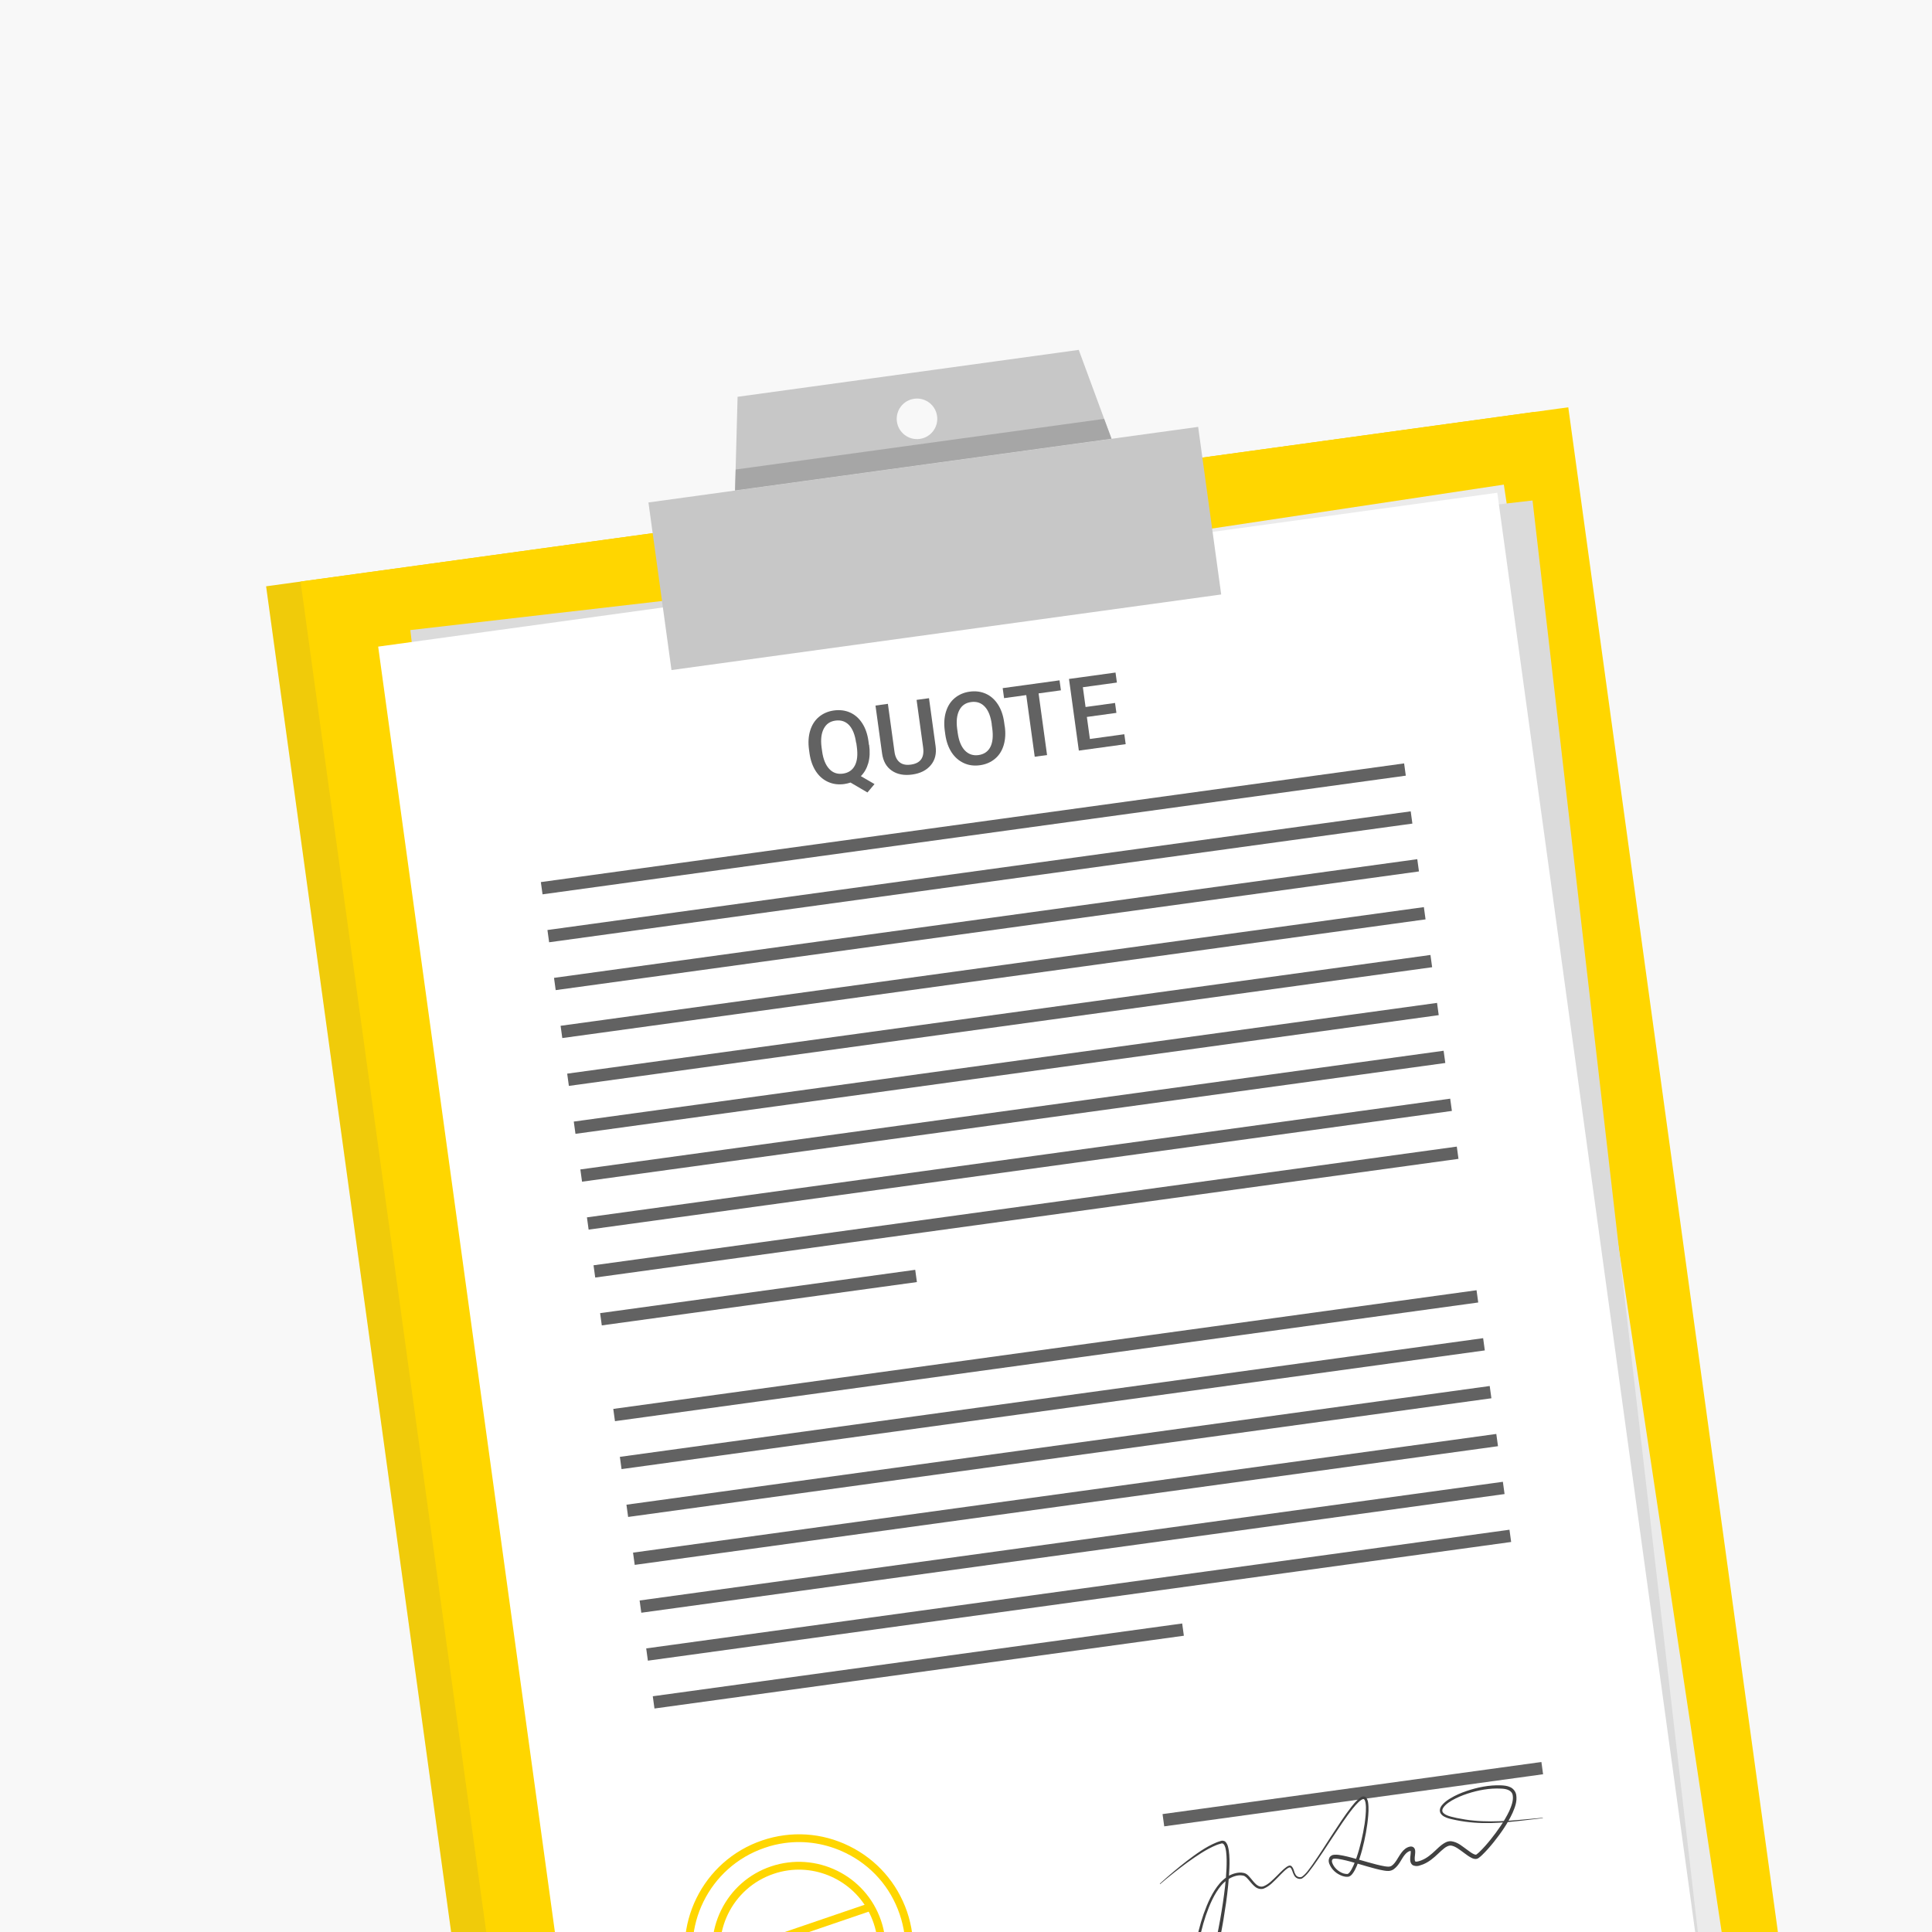 <svg width="217" height="217" viewBox="0 0 217 217" fill="none" xmlns="http://www.w3.org/2000/svg">
<rect x="0" y="0" width="217" height="217" fill="#808080" stroke="none"/>
<g clip-path="url(#clip0_3_70403)">
<rect width="217" height="217" fill="#F8F8F8"/>
<path d="M172.279 46.278L29.89 65.854L55.893 254.985L198.281 235.409L172.279 46.278Z" fill="#FFD600"/>
<g opacity="0.1">
<path d="M172.278 46.278L29.89 65.855L55.893 254.986L198.281 235.409L172.278 46.278Z" fill="#626262"/>
</g>
<path d="M176.147 45.746L33.758 65.322L59.761 254.453L202.149 234.877L176.147 45.746Z" fill="#FFD600"/>
<path d="M168.91 54.431L43.442 73.312L69.039 243.403L194.507 224.521L168.91 54.431Z" fill="#EBEBEB"/>
<path d="M46.089 70.769L65.823 241.639L191.866 227.082L172.132 56.212L46.089 70.769Z" fill="#DBDBDB"/>
<path d="M168.174 55.345L42.476 72.627L65.904 243.029L191.602 225.748L168.174 55.345Z" fill="white"/>
<path d="M157.709 85.744L60.748 99.075L60.937 100.451L157.898 87.121L157.709 85.744Z" fill="#626262"/>
<path d="M158.449 91.128L61.488 104.458L61.677 105.835L158.638 92.504L158.449 91.128Z" fill="#626262"/>
<path d="M159.187 96.502L62.226 109.833L62.415 111.209L159.376 97.879L159.187 96.502Z" fill="#626262"/>
<path d="M159.927 101.886L62.966 115.216L63.156 116.593L160.117 103.262L159.927 101.886Z" fill="#626262"/>
<path d="M160.667 107.26L63.706 120.591L63.895 121.967L160.856 108.637L160.667 107.26Z" fill="#626262"/>
<path d="M161.407 112.644L64.446 125.974L64.635 127.351L161.596 114.02L161.407 112.644Z" fill="#626262"/>
<path d="M162.145 118.018L65.184 131.349L65.374 132.725L162.335 119.394L162.145 118.018Z" fill="#626262"/>
<path d="M162.885 123.402L65.924 136.732L66.114 138.109L163.075 124.778L162.885 123.402Z" fill="#626262"/>
<path d="M163.626 128.785L66.665 142.116L66.854 143.492L163.815 130.161L163.626 128.785Z" fill="#626262"/>
<path d="M102.796 142.624L67.404 147.49L67.593 148.867L102.986 144.001L102.796 142.624Z" fill="#626262"/>
<path d="M165.844 144.917L68.883 158.248L69.072 159.624L166.033 146.294L165.844 144.917Z" fill="#626262"/>
<path d="M166.584 150.301L69.623 163.632L69.812 165.008L166.773 151.677L166.584 150.301Z" fill="#626262"/>
<path d="M167.323 155.675L70.362 169.006L70.551 170.382L167.512 157.052L167.323 155.675Z" fill="#626262"/>
<path d="M168.063 161.059L71.102 174.39L71.291 175.766L168.253 162.435L168.063 161.059Z" fill="#626262"/>
<path d="M168.802 166.433L71.841 179.764L72.03 181.14L168.991 167.81L168.802 166.433Z" fill="#626262"/>
<path d="M169.542 171.817L72.581 185.147L72.77 186.524L169.731 173.193L169.542 171.817Z" fill="#626262"/>
<path d="M132.781 182.347L73.32 190.522L73.509 191.898L132.97 183.723L132.781 182.347Z" fill="#626262"/>
<path d="M173.129 197.906L130.576 203.756L130.765 205.133L173.318 199.282L173.129 197.906Z" fill="#626262"/>
<path d="M130.331 211.521C131.293 210.643 132.28 209.815 133.306 209.017C134.344 208.236 135.39 207.453 136.616 206.947C136.766 206.873 136.93 206.842 137.091 206.784C137.223 206.713 137.518 206.725 137.655 206.884C137.918 207.185 137.956 207.526 138.019 207.855C138.109 208.508 138.11 209.165 138.085 209.816C138.033 211.119 137.891 212.408 137.714 213.701C137.348 216.272 136.866 218.833 136.154 221.336C135.965 221.965 135.775 222.586 135.477 223.195C135.401 223.347 135.314 223.493 135.184 223.644C135.123 223.714 135.038 223.806 134.873 223.837C134.787 223.858 134.676 223.82 134.626 223.782L134.496 223.676C134.213 223.36 134.148 223.014 134.085 222.685C133.884 221.355 134.042 220.046 134.237 218.759C134.451 217.469 134.764 216.201 135.19 214.971C135.634 213.748 136.149 212.523 137.021 211.507C137.468 211.01 138.023 210.597 138.682 210.417C139.007 210.328 139.357 210.289 139.696 210.367C140.08 210.447 140.291 210.755 140.501 210.993C140.705 211.249 140.907 211.496 141.139 211.695C141.378 211.884 141.673 211.968 141.95 211.85C142.513 211.621 142.977 211.123 143.431 210.679C143.657 210.452 143.882 210.217 144.127 209.997C144.255 209.891 144.372 209.777 144.511 209.687C144.642 209.607 144.826 209.466 145.038 209.588C145.334 209.867 145.32 210.215 145.481 210.485C145.602 210.78 145.93 210.912 146.201 210.813C146.705 210.477 147.069 209.894 147.443 209.39C147.814 208.86 148.166 208.323 148.526 207.777C149.229 206.695 149.922 205.597 150.652 204.52C151.013 203.982 151.393 203.451 151.792 202.935C151.996 202.676 152.201 202.426 152.445 202.197C152.563 202.083 152.689 201.968 152.845 201.876C152.927 201.829 153.001 201.783 153.115 201.776C153.228 201.761 153.36 201.814 153.433 201.892C153.692 202.23 153.677 202.569 153.705 202.902C153.724 203.237 153.706 203.559 153.681 203.891C153.629 204.546 153.54 205.188 153.424 205.834C153.184 207.119 152.879 208.386 152.381 209.608C152.245 209.911 152.109 210.213 151.882 210.493C151.775 210.623 151.596 210.807 151.347 210.797C151.161 210.805 150.98 210.777 150.812 210.72C150.133 210.494 149.57 210.012 149.298 209.322C149.238 209.144 149.2 208.936 149.293 208.71C149.331 208.598 149.415 208.498 149.514 208.44C149.61 208.365 149.738 208.329 149.835 208.325C150.221 208.29 150.532 208.362 150.86 208.423C151.509 208.556 152.128 208.737 152.755 208.908C153.384 209.088 154.003 209.269 154.619 209.424C154.931 209.497 155.244 209.578 155.552 209.625C155.706 209.648 155.859 209.662 155.992 209.662C156.115 209.654 156.226 209.621 156.331 209.544C156.776 209.234 157.025 208.588 157.439 208.052C157.651 207.783 157.94 207.495 158.354 207.411C158.45 207.398 158.607 207.376 158.764 207.488C158.914 207.609 158.935 207.766 158.949 207.862C158.969 208.072 158.938 208.236 158.925 208.398C158.877 208.697 158.893 209.068 158.973 209.074C159.072 209.149 159.439 209.037 159.699 208.93C160.262 208.702 160.74 208.299 161.203 207.862C161.439 207.644 161.673 207.407 161.947 207.201C162.23 207.002 162.537 206.783 162.983 206.801C163.779 206.905 164.265 207.406 164.794 207.768C165.05 207.955 165.309 208.159 165.563 208.266C165.686 208.32 165.794 208.332 165.817 208.302C165.914 208.235 166.041 208.129 166.151 208.025C166.606 207.59 167.028 207.106 167.43 206.607C168.225 205.61 168.975 204.548 169.52 203.408C169.77 202.841 170.003 202.215 169.909 201.66C169.83 201.085 169.202 200.905 168.57 200.894C167.31 200.828 166.029 201.066 164.814 201.464C164.212 201.662 163.616 201.912 163.065 202.228C162.794 202.389 162.526 202.568 162.315 202.784C162.104 202.99 161.93 203.271 162.022 203.49C162.124 203.715 162.429 203.869 162.708 203.963C162.998 204.065 163.324 204.118 163.637 204.199C164.267 204.326 164.903 204.434 165.541 204.488C168.114 204.738 170.702 204.391 173.281 204.169L173.287 204.213C170.716 204.495 168.13 204.922 165.527 204.712C164.881 204.659 164.23 204.571 163.591 204.445C163.271 204.374 162.953 204.32 162.628 204.214C162.32 204.105 161.965 203.977 161.771 203.604C161.607 203.183 161.885 202.816 162.111 202.59C162.353 202.344 162.628 202.155 162.915 201.982C163.48 201.638 164.092 201.377 164.712 201.167C165.95 200.748 167.262 200.479 168.591 200.527C168.913 200.545 169.271 200.567 169.612 200.724C169.961 200.872 170.24 201.224 170.3 201.597C170.421 202.344 170.155 202.993 169.9 203.596C169.348 204.808 168.59 205.879 167.773 206.906C167.363 207.415 166.934 207.909 166.448 208.375C166.322 208.49 166.204 208.604 166.033 208.716C165.77 208.868 165.527 208.777 165.358 208.711C165.017 208.554 164.758 208.35 164.492 208.156C163.979 207.783 163.447 207.332 162.935 207.287C162.455 207.282 161.967 207.802 161.502 208.23C161.031 208.676 160.499 209.131 159.852 209.397C159.527 209.486 159.23 209.714 158.705 209.511C158.443 209.351 158.395 209.065 158.39 208.897C158.381 208.703 158.403 208.54 158.425 208.378C158.439 208.225 158.46 208.053 158.455 207.947C158.446 207.886 158.426 207.871 158.447 207.895C158.476 207.909 158.447 207.895 158.395 207.902C158.16 207.935 157.939 208.134 157.757 208.363C157.378 208.832 157.167 209.491 156.538 209.951C156.384 210.06 156.181 210.133 155.978 210.143C155.793 210.151 155.622 210.13 155.449 210.1C155.113 210.049 154.8 209.968 154.479 209.887C153.844 209.726 153.223 209.536 152.604 209.355C151.984 209.174 151.365 208.993 150.744 208.866C150.443 208.809 150.114 208.739 149.843 208.768C149.63 208.77 149.543 208.977 149.642 209.248C149.83 209.772 150.337 210.235 150.886 210.417C151.025 210.46 151.17 210.484 151.303 210.484C151.394 210.498 151.473 210.425 151.573 210.314C151.756 210.093 151.901 209.798 152.031 209.514C152.527 208.345 152.851 207.085 153.104 205.825C153.23 205.195 153.328 204.552 153.382 203.914C153.409 203.591 153.428 203.278 153.42 202.959C153.405 202.66 153.382 202.299 153.233 202.115C153.123 201.962 152.786 202.221 152.582 202.418C152.354 202.635 152.148 202.877 151.943 203.127C151.541 203.626 151.17 204.156 150.799 204.686C150.067 205.754 149.365 206.845 148.652 207.919C148.291 208.457 147.93 208.995 147.551 209.526C147.151 210.043 146.82 210.603 146.235 210.994C145.881 211.132 145.479 210.921 145.338 210.603C145.174 210.315 145.131 209.939 144.939 209.77C144.85 209.702 144.702 209.785 144.58 209.873C144.451 209.961 144.332 210.067 144.214 210.18C143.978 210.399 143.762 210.633 143.528 210.869C143.067 211.323 142.63 211.827 141.993 212.101C141.668 212.252 141.255 212.149 140.985 211.929C140.716 211.718 140.511 211.453 140.299 211.207C140.089 210.969 139.884 210.705 139.612 210.662C139.32 210.605 139.004 210.63 138.707 210.725C138.11 210.904 137.586 211.287 137.172 211.761C136.364 212.733 135.857 213.948 135.436 215.15C135.027 216.369 134.73 217.626 134.531 218.896C134.351 220.164 134.219 221.469 134.416 222.702C134.474 222.996 134.57 223.311 134.727 223.484L134.787 223.53L134.769 223.532C134.761 223.533 134.812 223.517 134.848 223.459C134.932 223.359 135.011 223.224 135.073 223.091C135.342 222.53 135.55 221.916 135.732 221.305C136.458 218.835 136.969 216.289 137.354 213.733C137.542 212.456 137.703 211.173 137.757 209.888C137.784 209.245 137.793 208.596 137.715 207.967C137.673 207.663 137.609 207.325 137.431 207.128C137.339 207.043 137.256 207.019 137.097 207.085C136.944 207.133 136.797 207.162 136.646 207.227C135.469 207.708 134.392 208.46 133.341 209.208C132.302 209.972 131.285 210.778 130.301 211.623L130.27 211.592L130.331 211.521Z" fill="#414141"/>
<path d="M91.479 231.578C85.521 232.397 79.609 228.905 77.591 223.005C75.303 216.308 78.895 208.998 85.594 206.719C88.833 205.617 92.315 205.83 95.391 207.351C98.465 208.863 100.769 211.485 101.88 214.722C102.984 217.97 102.76 221.444 101.248 224.519C99.736 227.594 97.115 229.898 93.877 231.009C93.08 231.278 92.28 231.468 91.479 231.578ZM88.128 207.01C87.37 207.114 86.613 207.289 85.877 207.55C79.637 209.677 76.294 216.483 78.421 222.723C80.549 228.962 87.363 232.304 93.594 230.178C96.621 229.149 99.06 227.003 100.468 224.138C101.876 221.273 102.087 218.031 101.049 215.005C100.021 211.978 97.875 209.539 95.001 208.133C92.84 207.072 90.462 206.689 88.128 207.01Z" fill="#FFD600"/>
<path d="M91.04 228.514C89.141 228.775 87.199 228.465 85.438 227.598C83.106 226.454 81.349 224.459 80.514 222C79.679 219.541 79.847 216.891 80.991 214.559C82.135 212.227 84.121 210.472 86.589 209.635C91.687 207.914 97.216 210.624 98.954 215.71C100.692 220.797 97.965 226.337 92.879 228.075C92.277 228.282 91.658 228.429 91.04 228.514ZM88.532 210.078C87.974 210.155 87.424 210.284 86.873 210.475C82.244 212.052 79.769 217.097 81.346 221.726C82.107 223.964 83.705 225.777 85.827 226.817C87.949 227.856 90.359 228.013 92.597 227.253C97.226 225.676 99.701 220.631 98.124 216.002C96.738 211.923 92.643 209.513 88.532 210.078Z" fill="#FFD600"/>
<path d="M97.436 213.83L85.845 217.787L86.129 218.619L97.721 214.662L97.436 213.83Z" fill="#FFD600"/>
<path d="M134.575 47.947L72.833 56.435L75.421 75.26L137.164 66.771L134.575 47.947Z" fill="#C7C7C7"/>
<path d="M121.164 39.299L82.845 44.568L82.561 55.089L124.843 49.276L121.164 39.299ZM103.306 49.299C102.06 49.47 100.911 48.599 100.739 47.353C100.568 46.107 101.44 44.958 102.685 44.787C103.931 44.615 105.08 45.487 105.252 46.733C105.423 47.978 104.551 49.127 103.306 49.299Z" fill="#C7C7C7"/>
<path d="M124.843 49.275L82.561 55.089L82.628 52.736L124.013 47.046L124.843 49.275Z" fill="#A6A6A6"/>
<path d="M97.62 83.666C97.725 84.433 97.693 85.103 97.527 85.703C97.359 86.294 97.081 86.785 96.691 87.176L98.224 88.066L97.431 89.009L95.529 87.895C95.309 87.969 95.069 88.029 94.816 88.064C94.171 88.152 93.566 88.076 93.008 87.824C92.45 87.573 91.995 87.173 91.636 86.628C91.276 86.074 91.043 85.414 90.929 84.648L90.867 84.195C90.759 83.412 90.803 82.695 90.999 82.056C91.195 81.417 91.523 80.901 91.986 80.518C92.448 80.135 93.009 79.889 93.662 79.799C94.315 79.71 94.929 79.785 95.478 80.029C96.026 80.273 96.48 80.672 96.84 81.226C97.201 81.78 97.434 82.449 97.542 83.233L97.603 83.678L97.62 83.666ZM96.16 83.441C96.035 82.535 95.766 81.871 95.371 81.446C94.966 81.022 94.455 80.853 93.836 80.938C93.218 81.023 92.797 81.321 92.523 81.847C92.249 82.372 92.166 83.058 92.276 83.922L92.341 84.392C92.46 85.263 92.728 85.919 93.135 86.36C93.542 86.801 94.054 86.979 94.673 86.894C95.291 86.809 95.738 86.508 96.013 85.991C96.288 85.474 96.359 84.763 96.234 83.857L96.177 83.439L96.16 83.441Z" fill="#626262"/>
<path d="M104.344 78.42L105.084 83.803C105.202 84.657 105.025 85.373 104.544 85.945C104.064 86.517 103.376 86.869 102.461 86.995C101.546 87.121 100.772 86.979 100.164 86.556C99.557 86.143 99.192 85.492 99.073 84.621L98.334 79.246L99.727 79.054L100.468 84.438C100.542 84.978 100.737 85.368 101.047 85.618C101.357 85.869 101.776 85.953 102.308 85.88C103.388 85.731 103.841 85.092 103.685 83.951L102.95 78.611L104.344 78.42Z" fill="#626262"/>
<path d="M112.855 81.572C112.964 82.365 112.919 83.072 112.73 83.702C112.542 84.331 112.213 84.847 111.751 85.23C111.289 85.613 110.728 85.859 110.066 85.95C109.404 86.04 108.807 85.963 108.258 85.71C107.708 85.457 107.245 85.059 106.886 84.514C106.526 83.96 106.293 83.3 106.179 82.534L106.117 82.081C106.009 81.297 106.053 80.581 106.249 79.942C106.445 79.302 106.774 78.787 107.236 78.404C107.698 78.021 108.259 77.775 108.912 77.685C109.565 77.595 110.17 77.672 110.719 77.916C111.267 78.16 111.721 78.559 112.082 79.113C112.442 79.667 112.676 80.336 112.784 81.12L112.845 81.565L112.855 81.572ZM111.395 81.347C111.272 80.458 111.012 79.793 110.608 79.369C110.202 78.937 109.691 78.767 109.072 78.853C108.454 78.938 108.025 79.236 107.751 79.762C107.477 80.288 107.394 80.974 107.505 81.846L107.568 82.308C107.69 83.196 107.958 83.852 108.364 84.284C108.778 84.715 109.291 84.893 109.9 84.81C110.51 84.726 110.966 84.424 111.232 83.908C111.498 83.392 111.569 82.681 111.445 81.775L111.387 81.357L111.395 81.347Z" fill="#626262"/>
<path d="M119.161 77.536L116.652 77.881L117.604 84.806L116.219 84.997L115.267 78.072L112.776 78.414L112.621 77.29L119.006 76.413L119.161 77.536Z" fill="#626262"/>
<path d="M125.385 80.071L122.075 80.526L122.415 83L126.282 82.468L126.436 83.583L121.174 84.307L120.068 76.258L125.294 75.539L125.449 76.663L121.625 77.189L121.93 79.41L125.24 78.955L125.392 80.061L125.385 80.071Z" fill="#626262"/>
</g>
<defs>
<clipPath id="clip0_3_70403">
<rect width="217" height="217" fill="white"/>
</clipPath>
</defs>
</svg>
